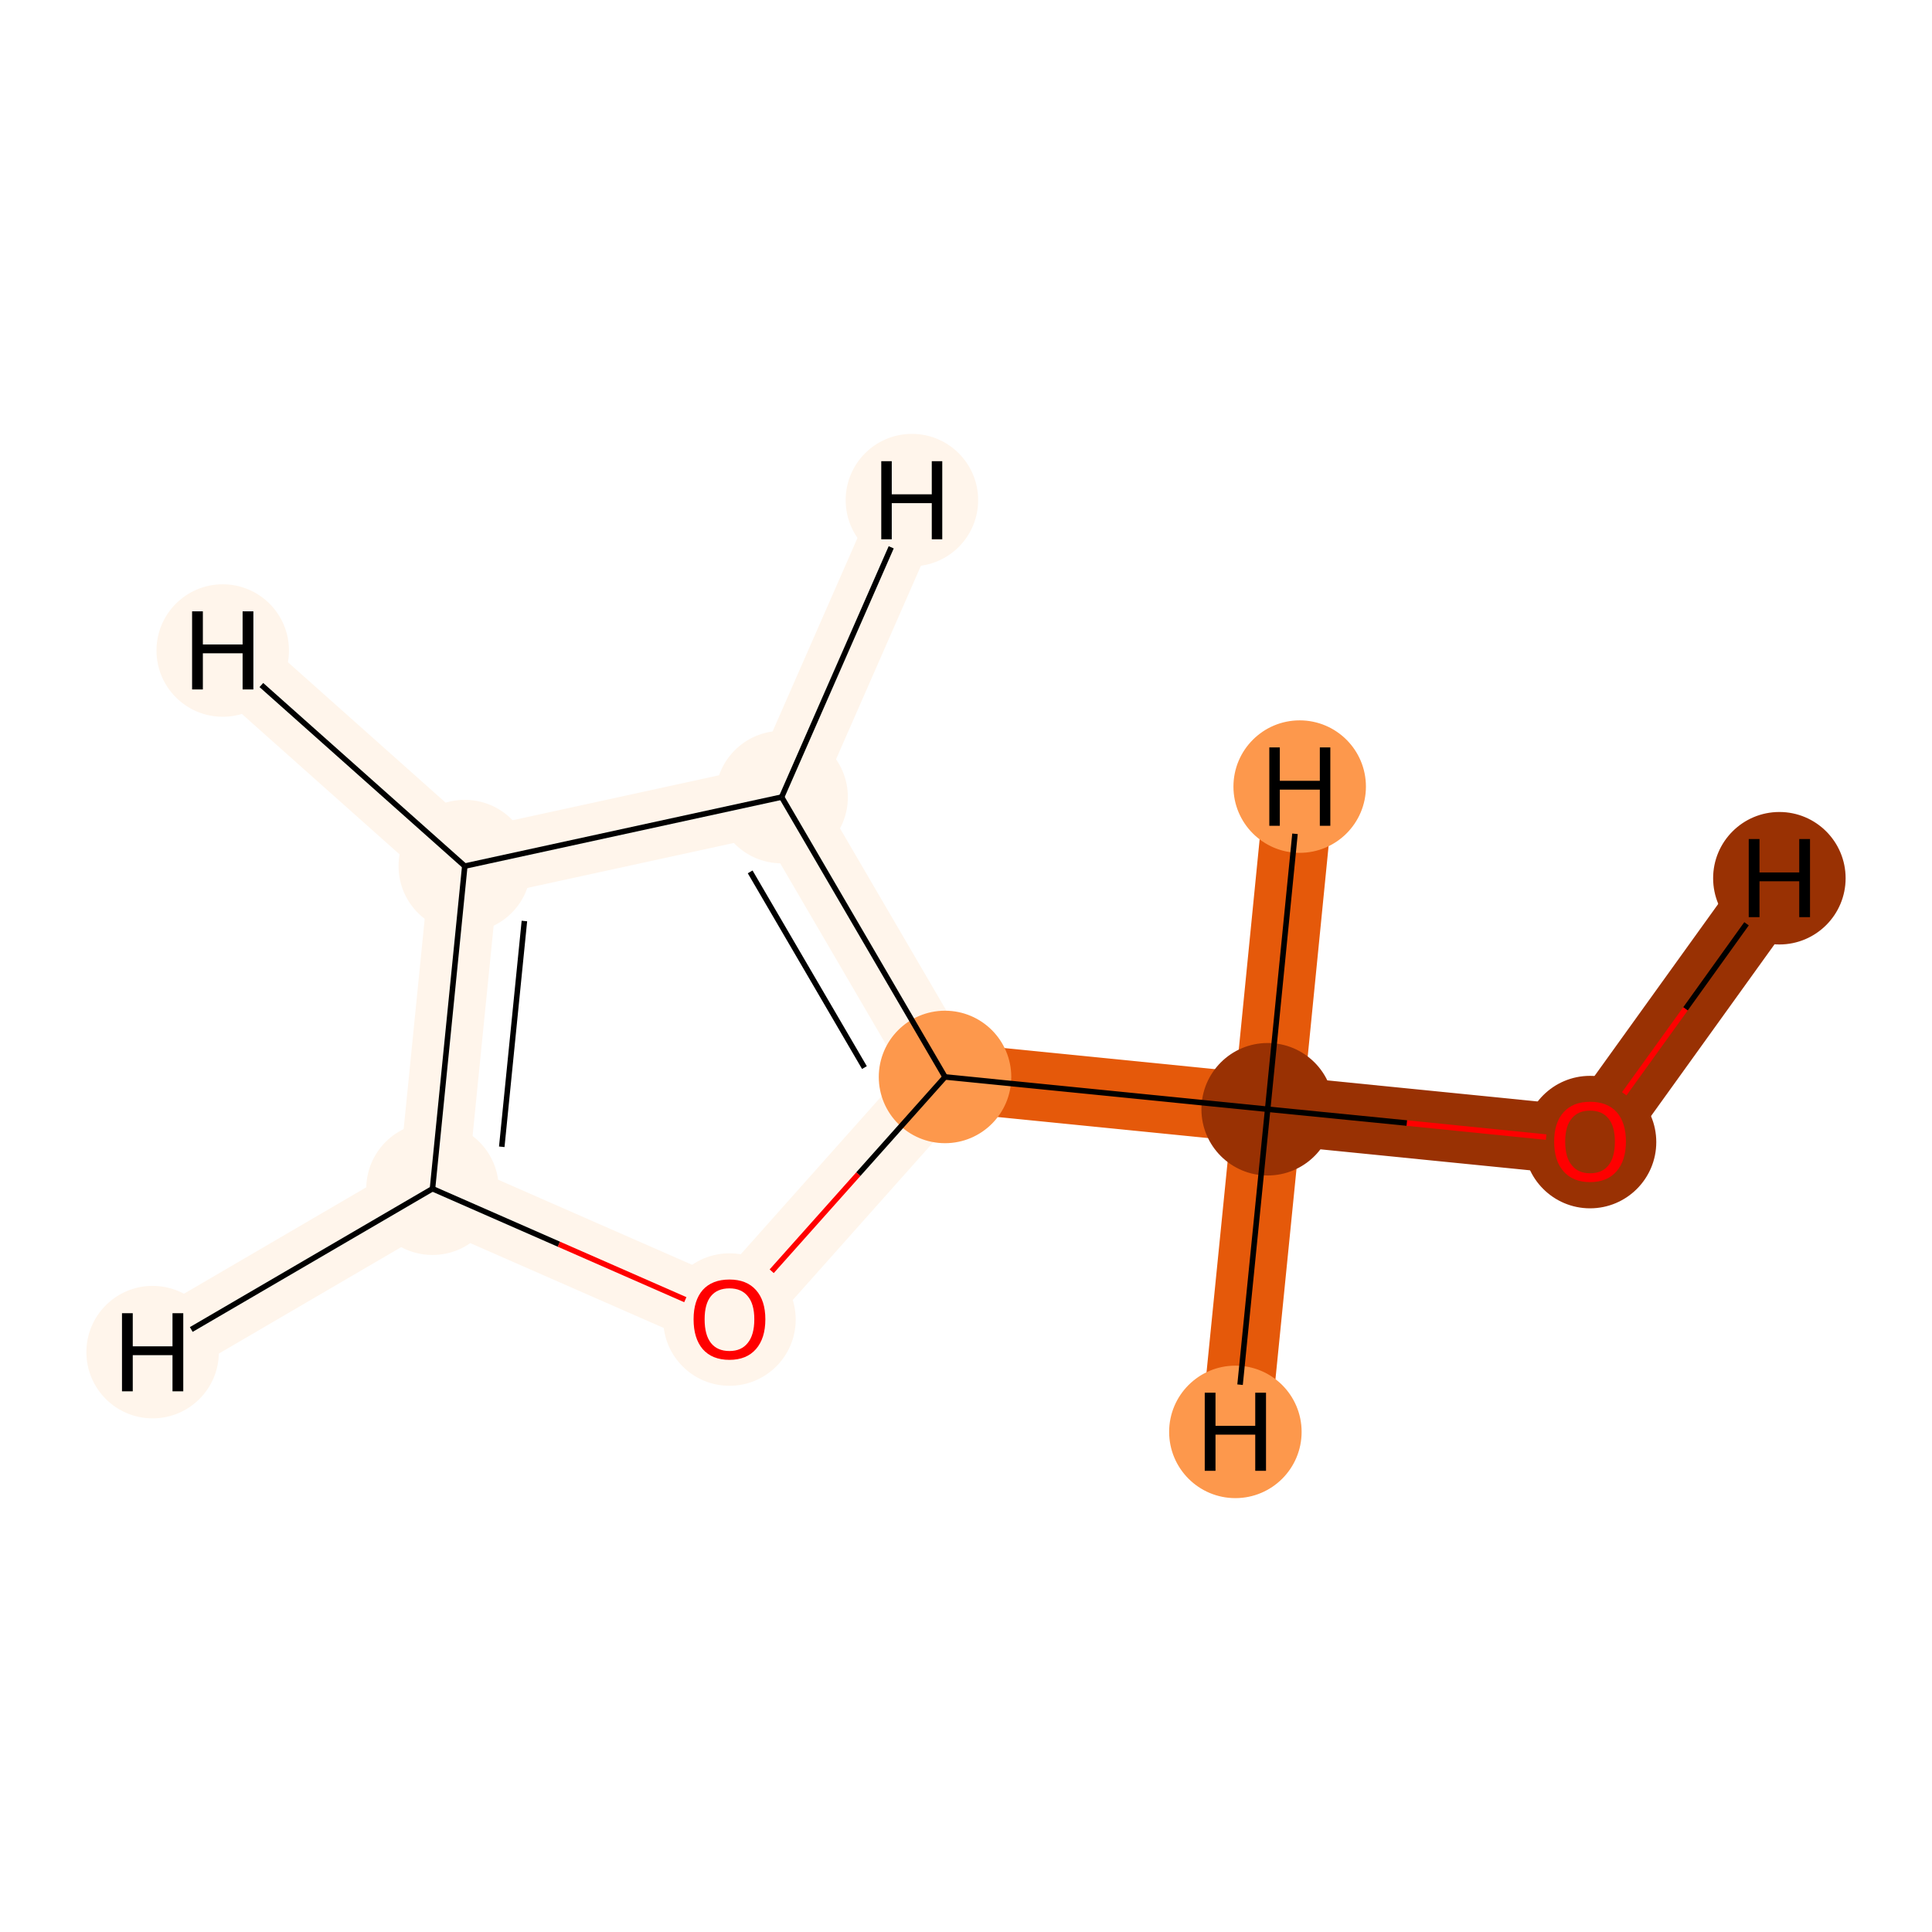 <?xml version='1.0' encoding='iso-8859-1'?>
<svg version='1.1' baseProfile='full'
              xmlns='http://www.w3.org/2000/svg'
                      xmlns:rdkit='http://www.rdkit.org/xml'
                      xmlns:xlink='http://www.w3.org/1999/xlink'
                  xml:space='preserve'
width='700px' height='700px' viewBox='0 0 700 700'>
<!-- END OF HEADER -->
<rect style='opacity:1.0;fill:#FFFFFF;stroke:none' width='700.0' height='700.0' x='0.0' y='0.0'> </rect>
<path d='M 576.1,413.6 L 459.3,401.9' style='fill:none;fill-rule:evenodd;stroke:#993103;stroke-width:25.1px;stroke-linecap:butt;stroke-linejoin:miter;stroke-opacity:1' />
<path d='M 576.1,413.6 L 644.7,318.2' style='fill:none;fill-rule:evenodd;stroke:#993103;stroke-width:25.1px;stroke-linecap:butt;stroke-linejoin:miter;stroke-opacity:1' />
<path d='M 459.3,401.9 L 342.4,390.2' style='fill:none;fill-rule:evenodd;stroke:#E5590A;stroke-width:25.1px;stroke-linecap:butt;stroke-linejoin:miter;stroke-opacity:1' />
<path d='M 459.3,401.9 L 447.6,518.8' style='fill:none;fill-rule:evenodd;stroke:#E5590A;stroke-width:25.1px;stroke-linecap:butt;stroke-linejoin:miter;stroke-opacity:1' />
<path d='M 459.3,401.9 L 470.9,285.0' style='fill:none;fill-rule:evenodd;stroke:#E5590A;stroke-width:25.1px;stroke-linecap:butt;stroke-linejoin:miter;stroke-opacity:1' />
<path d='M 342.4,390.2 L 283.2,288.8' style='fill:none;fill-rule:evenodd;stroke:#FFF5EB;stroke-width:25.1px;stroke-linecap:butt;stroke-linejoin:miter;stroke-opacity:1' />
<path d='M 342.4,390.2 L 264.3,477.9' style='fill:none;fill-rule:evenodd;stroke:#FFF5EB;stroke-width:25.1px;stroke-linecap:butt;stroke-linejoin:miter;stroke-opacity:1' />
<path d='M 283.2,288.8 L 168.4,313.8' style='fill:none;fill-rule:evenodd;stroke:#FFF5EB;stroke-width:25.1px;stroke-linecap:butt;stroke-linejoin:miter;stroke-opacity:1' />
<path d='M 283.2,288.8 L 330.4,181.2' style='fill:none;fill-rule:evenodd;stroke:#FFF5EB;stroke-width:25.1px;stroke-linecap:butt;stroke-linejoin:miter;stroke-opacity:1' />
<path d='M 168.4,313.8 L 156.7,430.7' style='fill:none;fill-rule:evenodd;stroke:#FFF5EB;stroke-width:25.1px;stroke-linecap:butt;stroke-linejoin:miter;stroke-opacity:1' />
<path d='M 168.4,313.8 L 80.7,235.7' style='fill:none;fill-rule:evenodd;stroke:#FFF5EB;stroke-width:25.1px;stroke-linecap:butt;stroke-linejoin:miter;stroke-opacity:1' />
<path d='M 156.7,430.7 L 264.3,477.9' style='fill:none;fill-rule:evenodd;stroke:#FFF5EB;stroke-width:25.1px;stroke-linecap:butt;stroke-linejoin:miter;stroke-opacity:1' />
<path d='M 156.7,430.7 L 55.3,489.9' style='fill:none;fill-rule:evenodd;stroke:#FFF5EB;stroke-width:25.1px;stroke-linecap:butt;stroke-linejoin:miter;stroke-opacity:1' />
<ellipse cx='576.1' cy='413.8' rx='23.5' ry='23.5'  style='fill:#993103;fill-rule:evenodd;stroke:#993103;stroke-width:1.0px;stroke-linecap:butt;stroke-linejoin:miter;stroke-opacity:1' />
<ellipse cx='459.3' cy='401.9' rx='23.5' ry='23.5'  style='fill:#993103;fill-rule:evenodd;stroke:#993103;stroke-width:1.0px;stroke-linecap:butt;stroke-linejoin:miter;stroke-opacity:1' />
<ellipse cx='342.4' cy='390.2' rx='23.5' ry='23.5'  style='fill:#FD984C;fill-rule:evenodd;stroke:#FD984C;stroke-width:1.0px;stroke-linecap:butt;stroke-linejoin:miter;stroke-opacity:1' />
<ellipse cx='283.2' cy='288.8' rx='23.5' ry='23.5'  style='fill:#FFF5EB;fill-rule:evenodd;stroke:#FFF5EB;stroke-width:1.0px;stroke-linecap:butt;stroke-linejoin:miter;stroke-opacity:1' />
<ellipse cx='168.4' cy='313.8' rx='23.5' ry='23.5'  style='fill:#FFF5EB;fill-rule:evenodd;stroke:#FFF5EB;stroke-width:1.0px;stroke-linecap:butt;stroke-linejoin:miter;stroke-opacity:1' />
<ellipse cx='156.7' cy='430.7' rx='23.5' ry='23.5'  style='fill:#FFF5EB;fill-rule:evenodd;stroke:#FFF5EB;stroke-width:1.0px;stroke-linecap:butt;stroke-linejoin:miter;stroke-opacity:1' />
<ellipse cx='264.3' cy='478.1' rx='23.5' ry='23.5'  style='fill:#FFF5EB;fill-rule:evenodd;stroke:#FFF5EB;stroke-width:1.0px;stroke-linecap:butt;stroke-linejoin:miter;stroke-opacity:1' />
<ellipse cx='644.7' cy='318.2' rx='23.5' ry='23.5'  style='fill:#993103;fill-rule:evenodd;stroke:#993103;stroke-width:1.0px;stroke-linecap:butt;stroke-linejoin:miter;stroke-opacity:1' />
<ellipse cx='447.6' cy='518.8' rx='23.5' ry='23.5'  style='fill:#FD984C;fill-rule:evenodd;stroke:#FD984C;stroke-width:1.0px;stroke-linecap:butt;stroke-linejoin:miter;stroke-opacity:1' />
<ellipse cx='470.9' cy='285.0' rx='23.5' ry='23.5'  style='fill:#FD984C;fill-rule:evenodd;stroke:#FD984C;stroke-width:1.0px;stroke-linecap:butt;stroke-linejoin:miter;stroke-opacity:1' />
<ellipse cx='330.4' cy='181.2' rx='23.5' ry='23.5'  style='fill:#FFF5EB;fill-rule:evenodd;stroke:#FFF5EB;stroke-width:1.0px;stroke-linecap:butt;stroke-linejoin:miter;stroke-opacity:1' />
<ellipse cx='80.7' cy='235.7' rx='23.5' ry='23.5'  style='fill:#FFF5EB;fill-rule:evenodd;stroke:#FFF5EB;stroke-width:1.0px;stroke-linecap:butt;stroke-linejoin:miter;stroke-opacity:1' />
<ellipse cx='55.3' cy='489.9' rx='23.5' ry='23.5'  style='fill:#FFF5EB;fill-rule:evenodd;stroke:#FFF5EB;stroke-width:1.0px;stroke-linecap:butt;stroke-linejoin:miter;stroke-opacity:1' />
<path class='bond-0 atom-0 atom-1' d='M 560.2,412.0 L 509.7,406.9' style='fill:none;fill-rule:evenodd;stroke:#FF0000;stroke-width:2.0px;stroke-linecap:butt;stroke-linejoin:miter;stroke-opacity:1' />
<path class='bond-0 atom-0 atom-1' d='M 509.7,406.9 L 459.3,401.9' style='fill:none;fill-rule:evenodd;stroke:#000000;stroke-width:2.0px;stroke-linecap:butt;stroke-linejoin:miter;stroke-opacity:1' />
<path class='bond-7 atom-0 atom-7' d='M 588.5,396.3 L 610.7,365.5' style='fill:none;fill-rule:evenodd;stroke:#FF0000;stroke-width:2.0px;stroke-linecap:butt;stroke-linejoin:miter;stroke-opacity:1' />
<path class='bond-7 atom-0 atom-7' d='M 610.7,365.5 L 632.8,334.7' style='fill:none;fill-rule:evenodd;stroke:#000000;stroke-width:2.0px;stroke-linecap:butt;stroke-linejoin:miter;stroke-opacity:1' />
<path class='bond-1 atom-1 atom-2' d='M 459.3,401.9 L 342.4,390.2' style='fill:none;fill-rule:evenodd;stroke:#000000;stroke-width:2.0px;stroke-linecap:butt;stroke-linejoin:miter;stroke-opacity:1' />
<path class='bond-8 atom-1 atom-8' d='M 459.3,401.9 L 449.3,501.7' style='fill:none;fill-rule:evenodd;stroke:#000000;stroke-width:2.0px;stroke-linecap:butt;stroke-linejoin:miter;stroke-opacity:1' />
<path class='bond-9 atom-1 atom-9' d='M 459.3,401.9 L 469.2,302.1' style='fill:none;fill-rule:evenodd;stroke:#000000;stroke-width:2.0px;stroke-linecap:butt;stroke-linejoin:miter;stroke-opacity:1' />
<path class='bond-2 atom-2 atom-3' d='M 342.4,390.2 L 283.2,288.8' style='fill:none;fill-rule:evenodd;stroke:#000000;stroke-width:2.0px;stroke-linecap:butt;stroke-linejoin:miter;stroke-opacity:1' />
<path class='bond-2 atom-2 atom-3' d='M 313.2,386.8 L 271.8,315.9' style='fill:none;fill-rule:evenodd;stroke:#000000;stroke-width:2.0px;stroke-linecap:butt;stroke-linejoin:miter;stroke-opacity:1' />
<path class='bond-6 atom-6 atom-2' d='M 279.6,460.6 L 311.0,425.4' style='fill:none;fill-rule:evenodd;stroke:#FF0000;stroke-width:2.0px;stroke-linecap:butt;stroke-linejoin:miter;stroke-opacity:1' />
<path class='bond-6 atom-6 atom-2' d='M 311.0,425.4 L 342.4,390.2' style='fill:none;fill-rule:evenodd;stroke:#000000;stroke-width:2.0px;stroke-linecap:butt;stroke-linejoin:miter;stroke-opacity:1' />
<path class='bond-3 atom-3 atom-4' d='M 283.2,288.8 L 168.4,313.8' style='fill:none;fill-rule:evenodd;stroke:#000000;stroke-width:2.0px;stroke-linecap:butt;stroke-linejoin:miter;stroke-opacity:1' />
<path class='bond-10 atom-3 atom-10' d='M 283.2,288.8 L 322.9,198.3' style='fill:none;fill-rule:evenodd;stroke:#000000;stroke-width:2.0px;stroke-linecap:butt;stroke-linejoin:miter;stroke-opacity:1' />
<path class='bond-4 atom-4 atom-5' d='M 168.4,313.8 L 156.7,430.7' style='fill:none;fill-rule:evenodd;stroke:#000000;stroke-width:2.0px;stroke-linecap:butt;stroke-linejoin:miter;stroke-opacity:1' />
<path class='bond-4 atom-4 atom-5' d='M 190.0,333.7 L 181.8,415.5' style='fill:none;fill-rule:evenodd;stroke:#000000;stroke-width:2.0px;stroke-linecap:butt;stroke-linejoin:miter;stroke-opacity:1' />
<path class='bond-11 atom-4 atom-11' d='M 168.4,313.8 L 94.7,248.2' style='fill:none;fill-rule:evenodd;stroke:#000000;stroke-width:2.0px;stroke-linecap:butt;stroke-linejoin:miter;stroke-opacity:1' />
<path class='bond-5 atom-5 atom-6' d='M 156.7,430.7 L 202.5,450.8' style='fill:none;fill-rule:evenodd;stroke:#000000;stroke-width:2.0px;stroke-linecap:butt;stroke-linejoin:miter;stroke-opacity:1' />
<path class='bond-5 atom-5 atom-6' d='M 202.5,450.8 L 248.3,470.9' style='fill:none;fill-rule:evenodd;stroke:#FF0000;stroke-width:2.0px;stroke-linecap:butt;stroke-linejoin:miter;stroke-opacity:1' />
<path class='bond-12 atom-5 atom-12' d='M 156.7,430.7 L 69.3,481.7' style='fill:none;fill-rule:evenodd;stroke:#000000;stroke-width:2.0px;stroke-linecap:butt;stroke-linejoin:miter;stroke-opacity:1' />
<path  class='atom-0' d='M 563.1 413.6
Q 563.1 406.8, 566.5 403.0
Q 569.9 399.2, 576.1 399.2
Q 582.4 399.2, 585.8 403.0
Q 589.1 406.8, 589.1 413.6
Q 589.1 420.5, 585.7 424.4
Q 582.3 428.3, 576.1 428.3
Q 569.9 428.3, 566.5 424.4
Q 563.1 420.6, 563.1 413.6
M 576.1 425.1
Q 580.5 425.1, 582.8 422.2
Q 585.1 419.3, 585.1 413.6
Q 585.1 408.1, 582.8 405.3
Q 580.5 402.4, 576.1 402.4
Q 571.8 402.4, 569.5 405.2
Q 567.1 408.0, 567.1 413.6
Q 567.1 419.4, 569.5 422.2
Q 571.8 425.1, 576.1 425.1
' fill='#FF0000'/>
<path  class='atom-6' d='M 251.3 478.0
Q 251.3 471.2, 254.6 467.4
Q 258.0 463.6, 264.3 463.6
Q 270.5 463.6, 273.9 467.4
Q 277.3 471.2, 277.3 478.0
Q 277.3 484.9, 273.9 488.8
Q 270.5 492.7, 264.3 492.7
Q 258.0 492.7, 254.6 488.8
Q 251.3 484.9, 251.3 478.0
M 264.3 489.5
Q 268.6 489.5, 270.9 486.6
Q 273.3 483.7, 273.3 478.0
Q 273.3 472.4, 270.9 469.6
Q 268.6 466.8, 264.3 466.8
Q 259.9 466.8, 257.6 469.6
Q 255.3 472.4, 255.3 478.0
Q 255.3 483.7, 257.6 486.6
Q 259.9 489.5, 264.3 489.5
' fill='#FF0000'/>
<path  class='atom-7' d='M 633.6 304.0
L 637.5 304.0
L 637.5 316.1
L 651.9 316.1
L 651.9 304.0
L 655.8 304.0
L 655.8 332.3
L 651.9 332.3
L 651.9 319.3
L 637.5 319.3
L 637.5 332.3
L 633.6 332.3
L 633.6 304.0
' fill='#000000'/>
<path  class='atom-8' d='M 436.5 504.6
L 440.4 504.6
L 440.4 516.6
L 454.8 516.6
L 454.8 504.6
L 458.7 504.6
L 458.7 532.9
L 454.8 532.9
L 454.8 519.8
L 440.4 519.8
L 440.4 532.9
L 436.5 532.9
L 436.5 504.6
' fill='#000000'/>
<path  class='atom-9' d='M 459.9 270.8
L 463.7 270.8
L 463.7 282.9
L 478.2 282.9
L 478.2 270.8
L 482.0 270.8
L 482.0 299.2
L 478.2 299.2
L 478.2 286.1
L 463.7 286.1
L 463.7 299.2
L 459.9 299.2
L 459.9 270.8
' fill='#000000'/>
<path  class='atom-10' d='M 319.3 167.1
L 323.1 167.1
L 323.1 179.1
L 337.6 179.1
L 337.6 167.1
L 341.4 167.1
L 341.4 195.4
L 337.6 195.4
L 337.6 182.3
L 323.1 182.3
L 323.1 195.4
L 319.3 195.4
L 319.3 167.1
' fill='#000000'/>
<path  class='atom-11' d='M 69.6 221.5
L 73.5 221.5
L 73.5 233.5
L 87.9 233.5
L 87.9 221.5
L 91.8 221.5
L 91.8 249.8
L 87.9 249.8
L 87.9 236.7
L 73.5 236.7
L 73.5 249.8
L 69.6 249.8
L 69.6 221.5
' fill='#000000'/>
<path  class='atom-12' d='M 44.2 475.8
L 48.1 475.8
L 48.1 487.8
L 62.5 487.8
L 62.5 475.8
L 66.4 475.8
L 66.4 504.1
L 62.5 504.1
L 62.5 491.0
L 48.1 491.0
L 48.1 504.1
L 44.2 504.1
L 44.2 475.8
' fill='#000000'/>
</svg>
